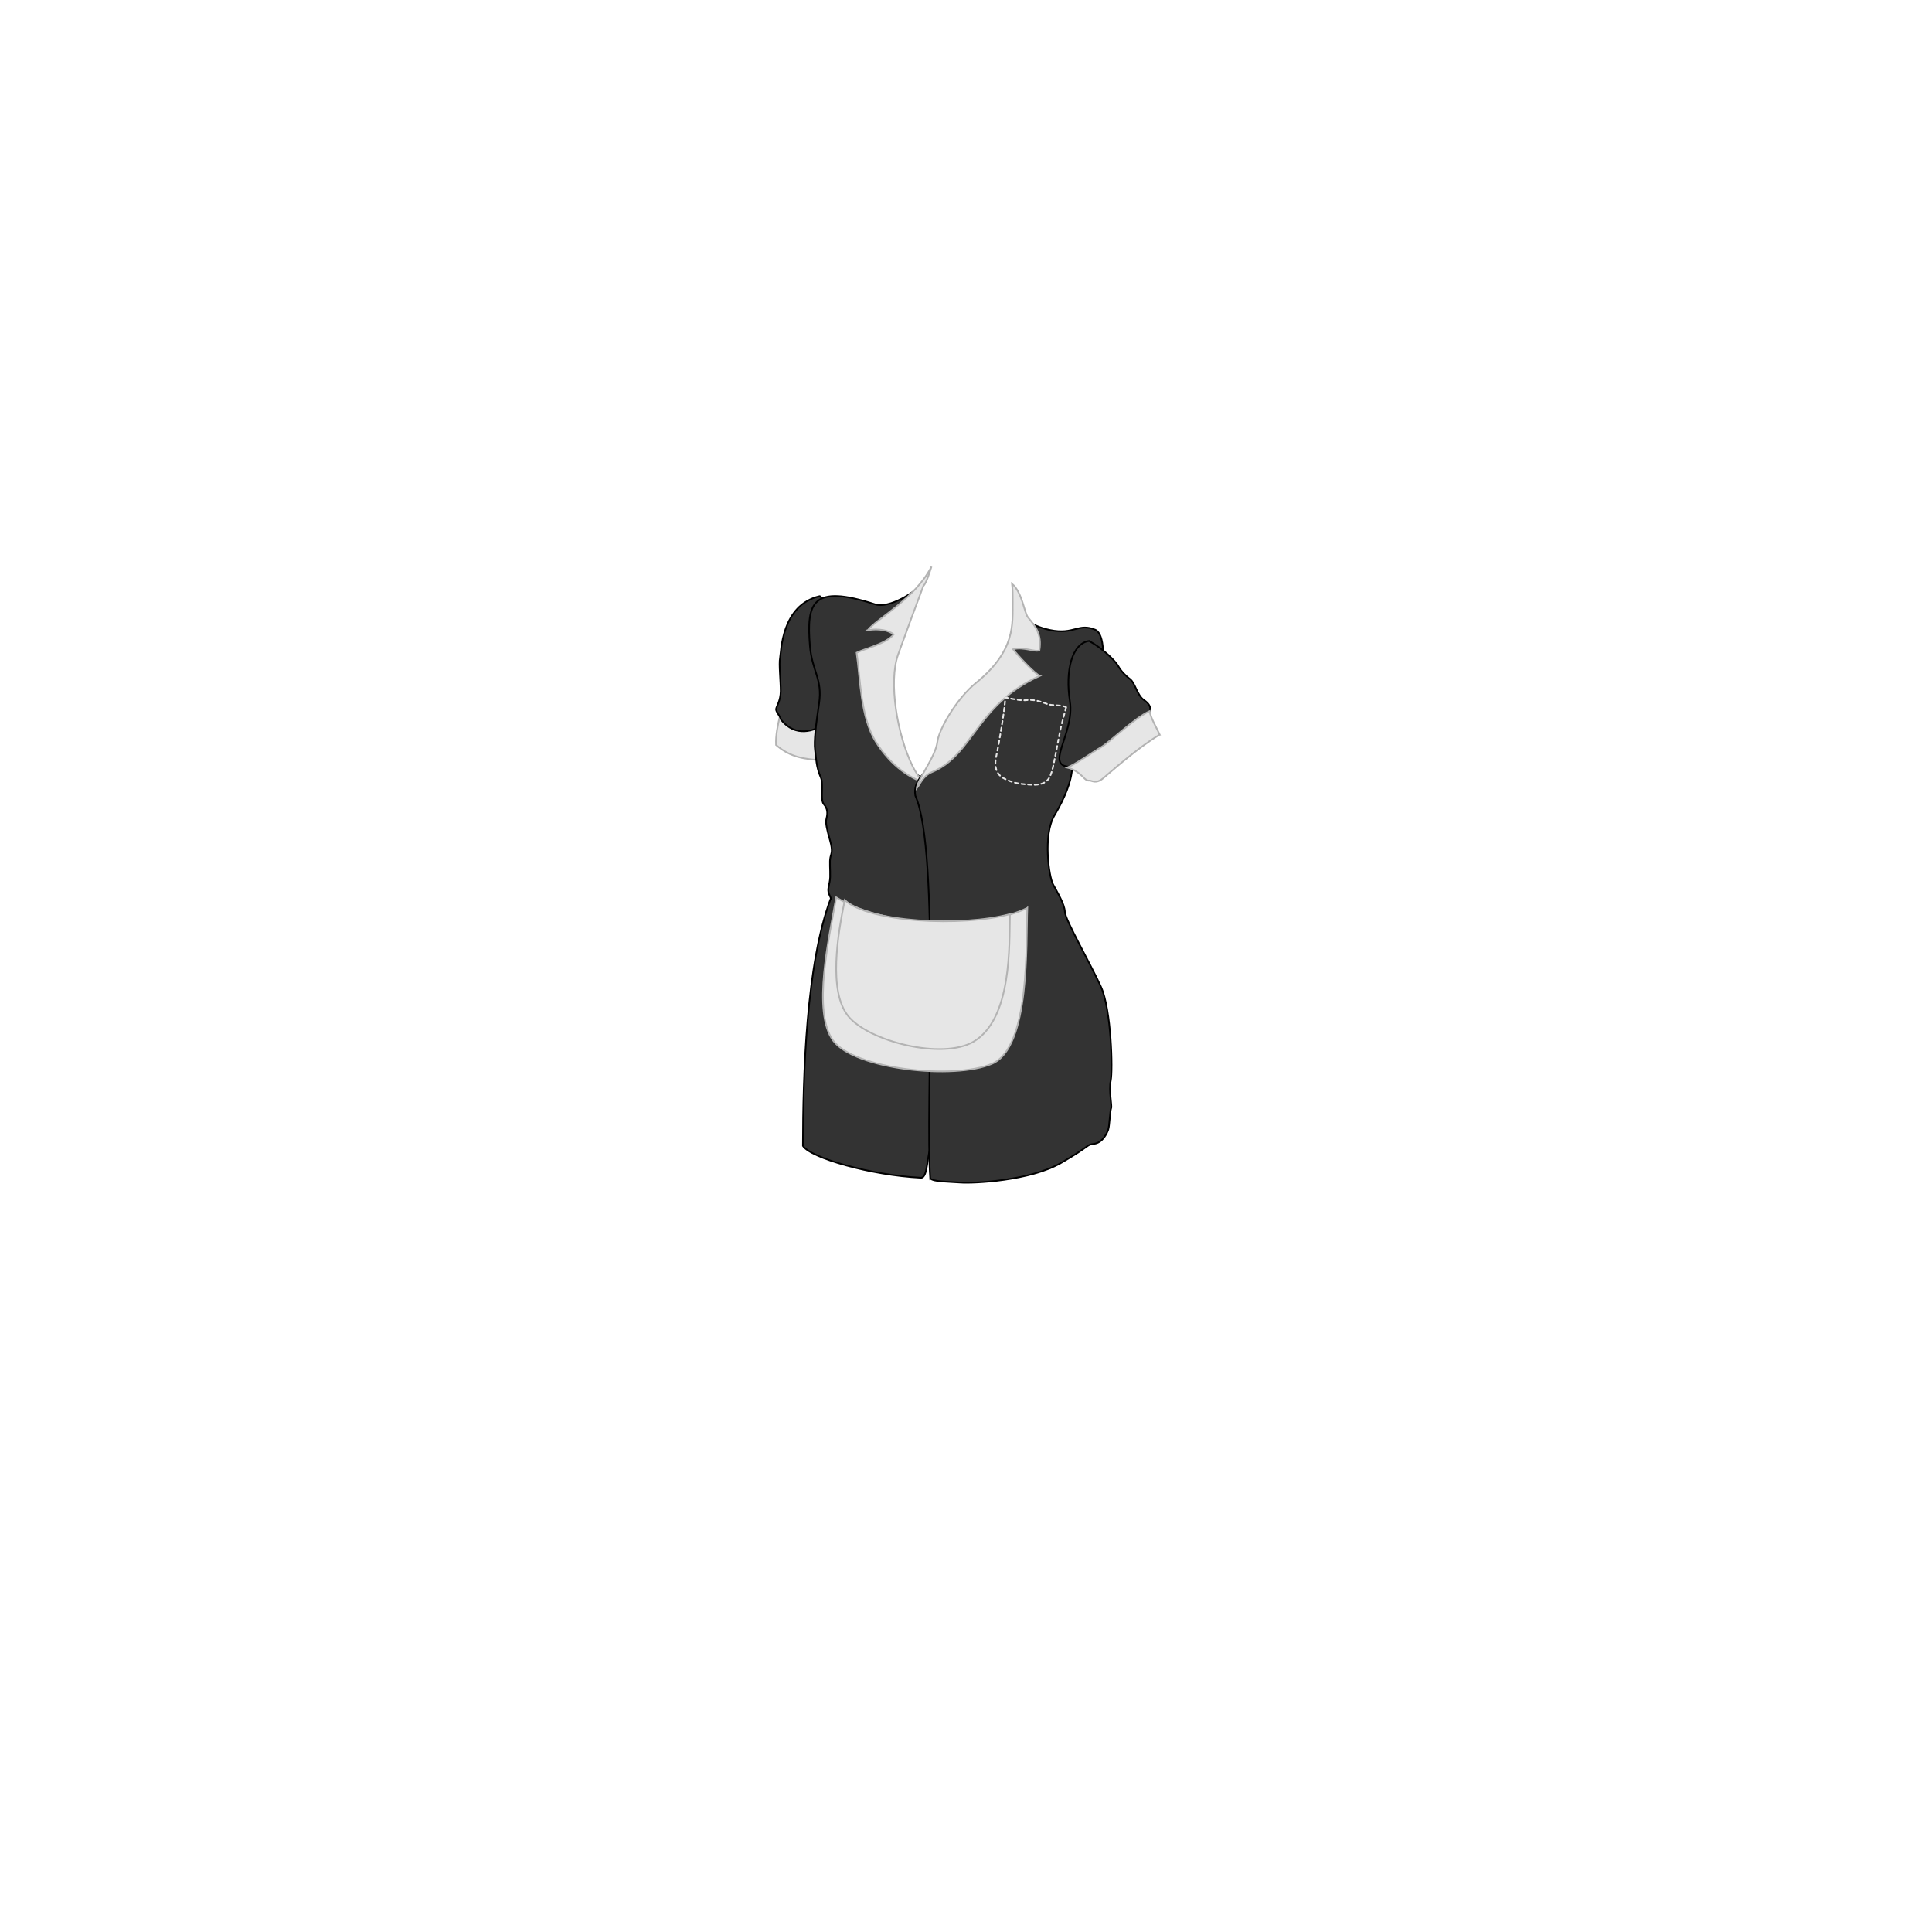 <?xml version="1.0" encoding="UTF-8" standalone="no"?>
<!-- Created with Inkscape (http://www.inkscape.org/) -->

<svg
   xmlns:dc="http://purl.org/dc/elements/1.1/"
   xmlns:cc="http://creativecommons.org/ns#"
   xmlns:rdf="http://www.w3.org/1999/02/22-rdf-syntax-ns#"
   xmlns:svg="http://www.w3.org/2000/svg"
   xmlns="http://www.w3.org/2000/svg"
   version="1.1"
   width="560"
   height="560"
   id="dress_waitress">
  <g
     transform="translate(0,-492.362)"
     id="layer1">
    <g
       id="g119907">
      <g
         transform="matrix(0.861,-0.508,0.508,0.861,-5305.674,3715.664)"
         id="g57037-5"
         style="display:inline;enable-background:new">
        <path
           d="m 6302.335,230.726 c -3.69,-2.635 -7.026,-4.964 -8.862,-10.381 1.288,-2.49 3.543,-4.842 4.842,-6.26 2.362,2.953 4.96,7.086 10.275,8.858 17.41,6.417 10.14,17.128 -6.256,7.782 z"
           id="path3193-9-5"
           style="fill:#e6e6e6;fill-rule:evenodd;stroke:#b3b3b3;stroke-width:0.481px;stroke-linecap:butt;stroke-linejoin:miter;stroke-opacity:1;display:inline" />
        <path
           d="m 6298.434,214.794 c 0.354,-1.299 -0.118,-2.835 0.354,-3.425 0.472,-0.591 2.362,-1.417 3.779,-3.779 1.417,-2.362 3.543,-7.086 4.724,-8.386 1.181,-1.299 8.054,-13.04 18.991,-9.605 1.89,1.299 -9.941,13.348 -17.418,32.633 -3.839,0.33 -9.453,-0.869 -10.431,-7.437 z"
           id="path3195-62-3"
           style="fill:#333333;fill-rule:evenodd;stroke:#000000;stroke-width:0.481px;stroke-linecap:butt;stroke-linejoin:miter;stroke-opacity:1;display:inline" />
      </g>
      <g
         transform="translate(-6081.202,491.362)"
         id="g57033-6"
         style="display:inline;enable-background:new">
        <path
           d="m 6322.025,261.372 c -7.165,18.891 -8.073,51.391 -8.089,71.762 2.137,3.448 19.68,8.529 34.205,9.238 2.042,0.1 1.709,-6.7 2.954,-9.09 1.245,-2.39 3.905,-16.36 3.301,-22.682 -0.604,-6.322 -1.484,-42.836 -2.699,-47.453 -1.215,-4.618 -1,-9.373 -0.28,-12.506 0.72,-3.132 1.147,-7.202 -0.155,-9.463 -1.302,-2.261 -3.577,-5.042 -2.396,-7.404 1.181,-2.362 2.834,-6.023 -3.543,-9.212 -6.711,-3.356 -6.722,-17.036 -6.485,-25.539 0.236,-8.504 4.527,-19.07 7.954,-26.103 -0.709,-1.417 2.86,-3.832 2.86,-3.832 -3.157,3.815 -10.884,8.356 -14.775,7.087 -18.355,-5.983 -19.918,-0.413 -18.918,11.992 0.597,7.396 3.714,9.61 2.656,16.718 -0.905,6.08 -1.5,11.03 -1.177,13.426 0.324,2.396 0.32,4.967 1.685,8.061 0.881,1.998 -0.249,6.435 0.869,7.73 1.118,1.294 1.149,2.642 0.775,4.068 -0.375,1.425 0.149,3.279 1.028,6.441 0.879,3.163 0.384,3.615 0.102,4.864 -0.282,1.249 -0.015,3.635 -0.074,5.768 -0.059,2.133 -0.961,3.42 -0.314,4.906 0.647,1.486 0.506,1.09 0.518,1.225 z"
           id="path3191-8-5"
           style="fill:#333333;fill-opacity:1;stroke:#000000;stroke-width:0.481px;stroke-linecap:butt;stroke-linejoin:miter;stroke-opacity:1;display:inline" />
        <path
           d="m 6332.725,183.67 c 3.177,-0.61 6.343,0.122 7.513,1.231 -2.295,2.731 -8.111,4.008 -10.738,5.283 1.075,7.422 1.1,18.646 5.514,25.752 4.697,7.563 10.428,10.622 13.647,11.761 -0.723,-0.803 -2.197,-3.098 -2.957,-4.65 -4.435,-9.046 -7.04,-24.375 -4.161,-32.38 2.512,-6.986 4.709,-12.882 7.271,-19.766 1.023,-1.129 1.778,-3.89 2.389,-5.667 -4.826,9.441 -16.159,15.279 -18.477,18.437 z"
           id="path3209-4"
           style="fill:#e6e6e6;fill-rule:evenodd;stroke:#b3b3b3;stroke-width:0.481px;stroke-linecap:butt;stroke-linejoin:miter;stroke-opacity:1;display:inline" />
      </g>
      <path
         d="m 269.633,833.931 c 1.051,0.998 5.045,0.916 8.777,1.195 3.732,0.28 20.174,-0.481 29.213,-5.732 9.039,-5.25 7.05,-5.147 9.536,-5.493 2.486,-0.346 3.718,-3.098 4.07,-4.125 0.352,-1.027 0.532,-5.58 0.841,-6.198 0.309,-0.617 -0.734,-5.081 -0.116,-8.016 0.618,-2.935 0.169,-20.576 -2.837,-27.186 -3.006,-6.61 -10.411,-19.492 -10.46,-21.715 -0.05,-2.224 -2.24,-5.729 -3.433,-7.979 -1.193,-2.249 -2.97,-14.303 0.425,-19.993 3.395,-5.69 4.619,-9.857 4.953,-12.196 0.334,-2.338 0.334,-2.672 1.67,-4.343 1.336,-1.67 1.336,-4.009 3.006,-6.681 1.67,-2.672 7.638,-27.525 2.293,-30.532 -5.056,-2.14 -6.189,1.515 -13.226,0.033 -12.832,-2.704 -6.955,-11.803 -11.738,3.903 -2.337,7.673 -13.471,22.924 -21.272,34.11 -3.052,3.188 -6.761,5.511 -6.025,9.988 7.266,16.252 2.853,91.139 4.322,110.959 z"
         id="path3207-42-8"
         style="fill:#333333;fill-opacity:1;stroke:#000000;stroke-width:0.481px;stroke-linecap:butt;stroke-linejoin:miter;stroke-opacity:1;display:inline;enable-background:new" />
      <path
         d="m 293.343,661.58 c 0.182,1.472 0.218,3.495 0.197,5.294 -0.074,6.272 0.943,14.029 -10.617,23.403 -5.692,4.616 -10.804,13.526 -11.222,17.11 -0.507,4.339 -5.788,10.872 -5.989,13.474 0.913,-1.003 1.663,-3.56 4.519,-4.747 11.879,-4.936 12.768,-19.6 31.206,-27.87 -1.503,-0.501 -6.955,-6.521 -7.79,-7.69 3.006,-0.835 6.464,0.959 7.633,0.291 0.745,-4.622 -1.13,-6.906 -3.311,-9.534 -1.079,-1.3 -1.678,-7.311 -4.625,-9.731 z"
         id="path3211-1"
         style="fill:#e6e6e6;fill-rule:evenodd;stroke:#b3b3b3;stroke-width:0.481px;stroke-linecap:butt;stroke-linejoin:miter;stroke-opacity:1;display:inline;enable-background:new" />
      <path
         d="m 309.038,697.362 c -0.612,2.178 -1.144,4.179 -1.542,5.841 -0.398,1.662 -2.063,11.121 -2.571,12.623 -0.508,1.502 -1.003,4.176 -5.68,4.009 -4.677,-0.167 -6.383,-0.986 -7.477,-1.477 -1.094,-0.492 -4.085,-1.659 -3.022,-6.683 1.062,-5.024 2.758,-15.314 2.591,-17.151 3.341,0.668 4.71,0.965 6.498,0.75 1.788,-0.215 4.165,0.521 5.645,1.123 1.48,0.603 4.191,0.169 5.559,0.966 z"
         id="path3215-5"
         style="fill:none;stroke:#e6e6e6;stroke-width:0.481;stroke-linecap:round;stroke-linejoin:round;stroke-miterlimit:4;stroke-opacity:1;stroke-dasharray:0.962, 0.962;stroke-dashoffset:0;display:inline;enable-background:new" />
      <g
         transform="matrix(0.99,0.139,-0.139,0.99,-5992.958,-384.644)"
         id="g57029-8"
         style="display:inline;enable-background:new">
        <path
           d="m 6397.397,212.079 c -8.841,1.923 -0.685,-9.432 -3.48,-18.571 -2.631,-8.603 -1.784,-16.759 3.067,-18.15 4.343,1.67 8.351,4.677 9.354,6.013 1.002,1.336 2.505,2.505 4.009,3.341 1.503,0.835 2.672,4.343 4.677,5.345 2.004,1.002 2.505,2.004 2.171,3.341 -0.334,1.336 -12.193,21.045 -14.197,21.212 -1.477,0.719 -3.628,-1.905 -5.599,-2.53 z"
           id="path3213-5"
           style="fill:#333333;fill-rule:evenodd;stroke:#000000;stroke-width:0.481px;stroke-linecap:butt;stroke-linejoin:miter;stroke-opacity:1;display:inline" />
        <path
           d="m 6421.035,199.41 c -1.169,-1.837 -3.341,-4.51 -3.842,-6.347 -4.176,2.672 -10.189,10.523 -12.527,12.36 -2.338,1.837 -6.326,5.663 -8.831,7.167 2.004,0.167 3.987,1.352 4.822,2.02 0.835,0.668 1.336,1.002 2.004,0.835 0.668,-0.167 2.004,0.835 3.842,-1.169 1.837,-2.004 8.685,-10.189 14.531,-14.865 z"
           id="path3217-3"
           style="fill:#e6e6e6;fill-rule:evenodd;stroke:#b3b3b3;stroke-width:0.481px;stroke-linecap:butt;stroke-linejoin:miter;stroke-opacity:1;display:inline" />
      </g>
      <g
         transform="translate(-6081.202,491.362)"
         id="g57020-3"
         style="display:inline;enable-background:new">
        <path
           d="m 6378.968,264.162 c -11.237,5.734 -39.812,6.553 -55.385,-3.042 -2.058,11.675 -6.985,33.092 -0.919,41.456 6.066,8.364 35.128,11.52 46.148,6.721 11.02,-4.799 9.738,-34.737 10.156,-45.135 z"
           id="path3275-28"
           style="fill:#e6e6e6;fill-rule:evenodd;stroke:#b3b3b3;stroke-width:0.481px;stroke-linecap:butt;stroke-linejoin:miter;stroke-opacity:1;display:inline" />
        <path
           d="m 6373.935,265.97 c -13.879,3.737 -40.965,2.416 -47.871,-4.077 -2.017,9.824 -4.865,26.432 1.027,33.667 5.892,7.235 27.193,12.742 36.309,7.359 11.18,-6.601 10.324,-28.125 10.535,-36.949 z"
           id="path3231-7"
           style="fill:#e6e6e6;fill-rule:evenodd;stroke:#b3b3b3;stroke-width:0.481px;stroke-linecap:butt;stroke-linejoin:miter;stroke-opacity:1;display:inline" />
      </g>
    </g>
  </g>
</svg>
